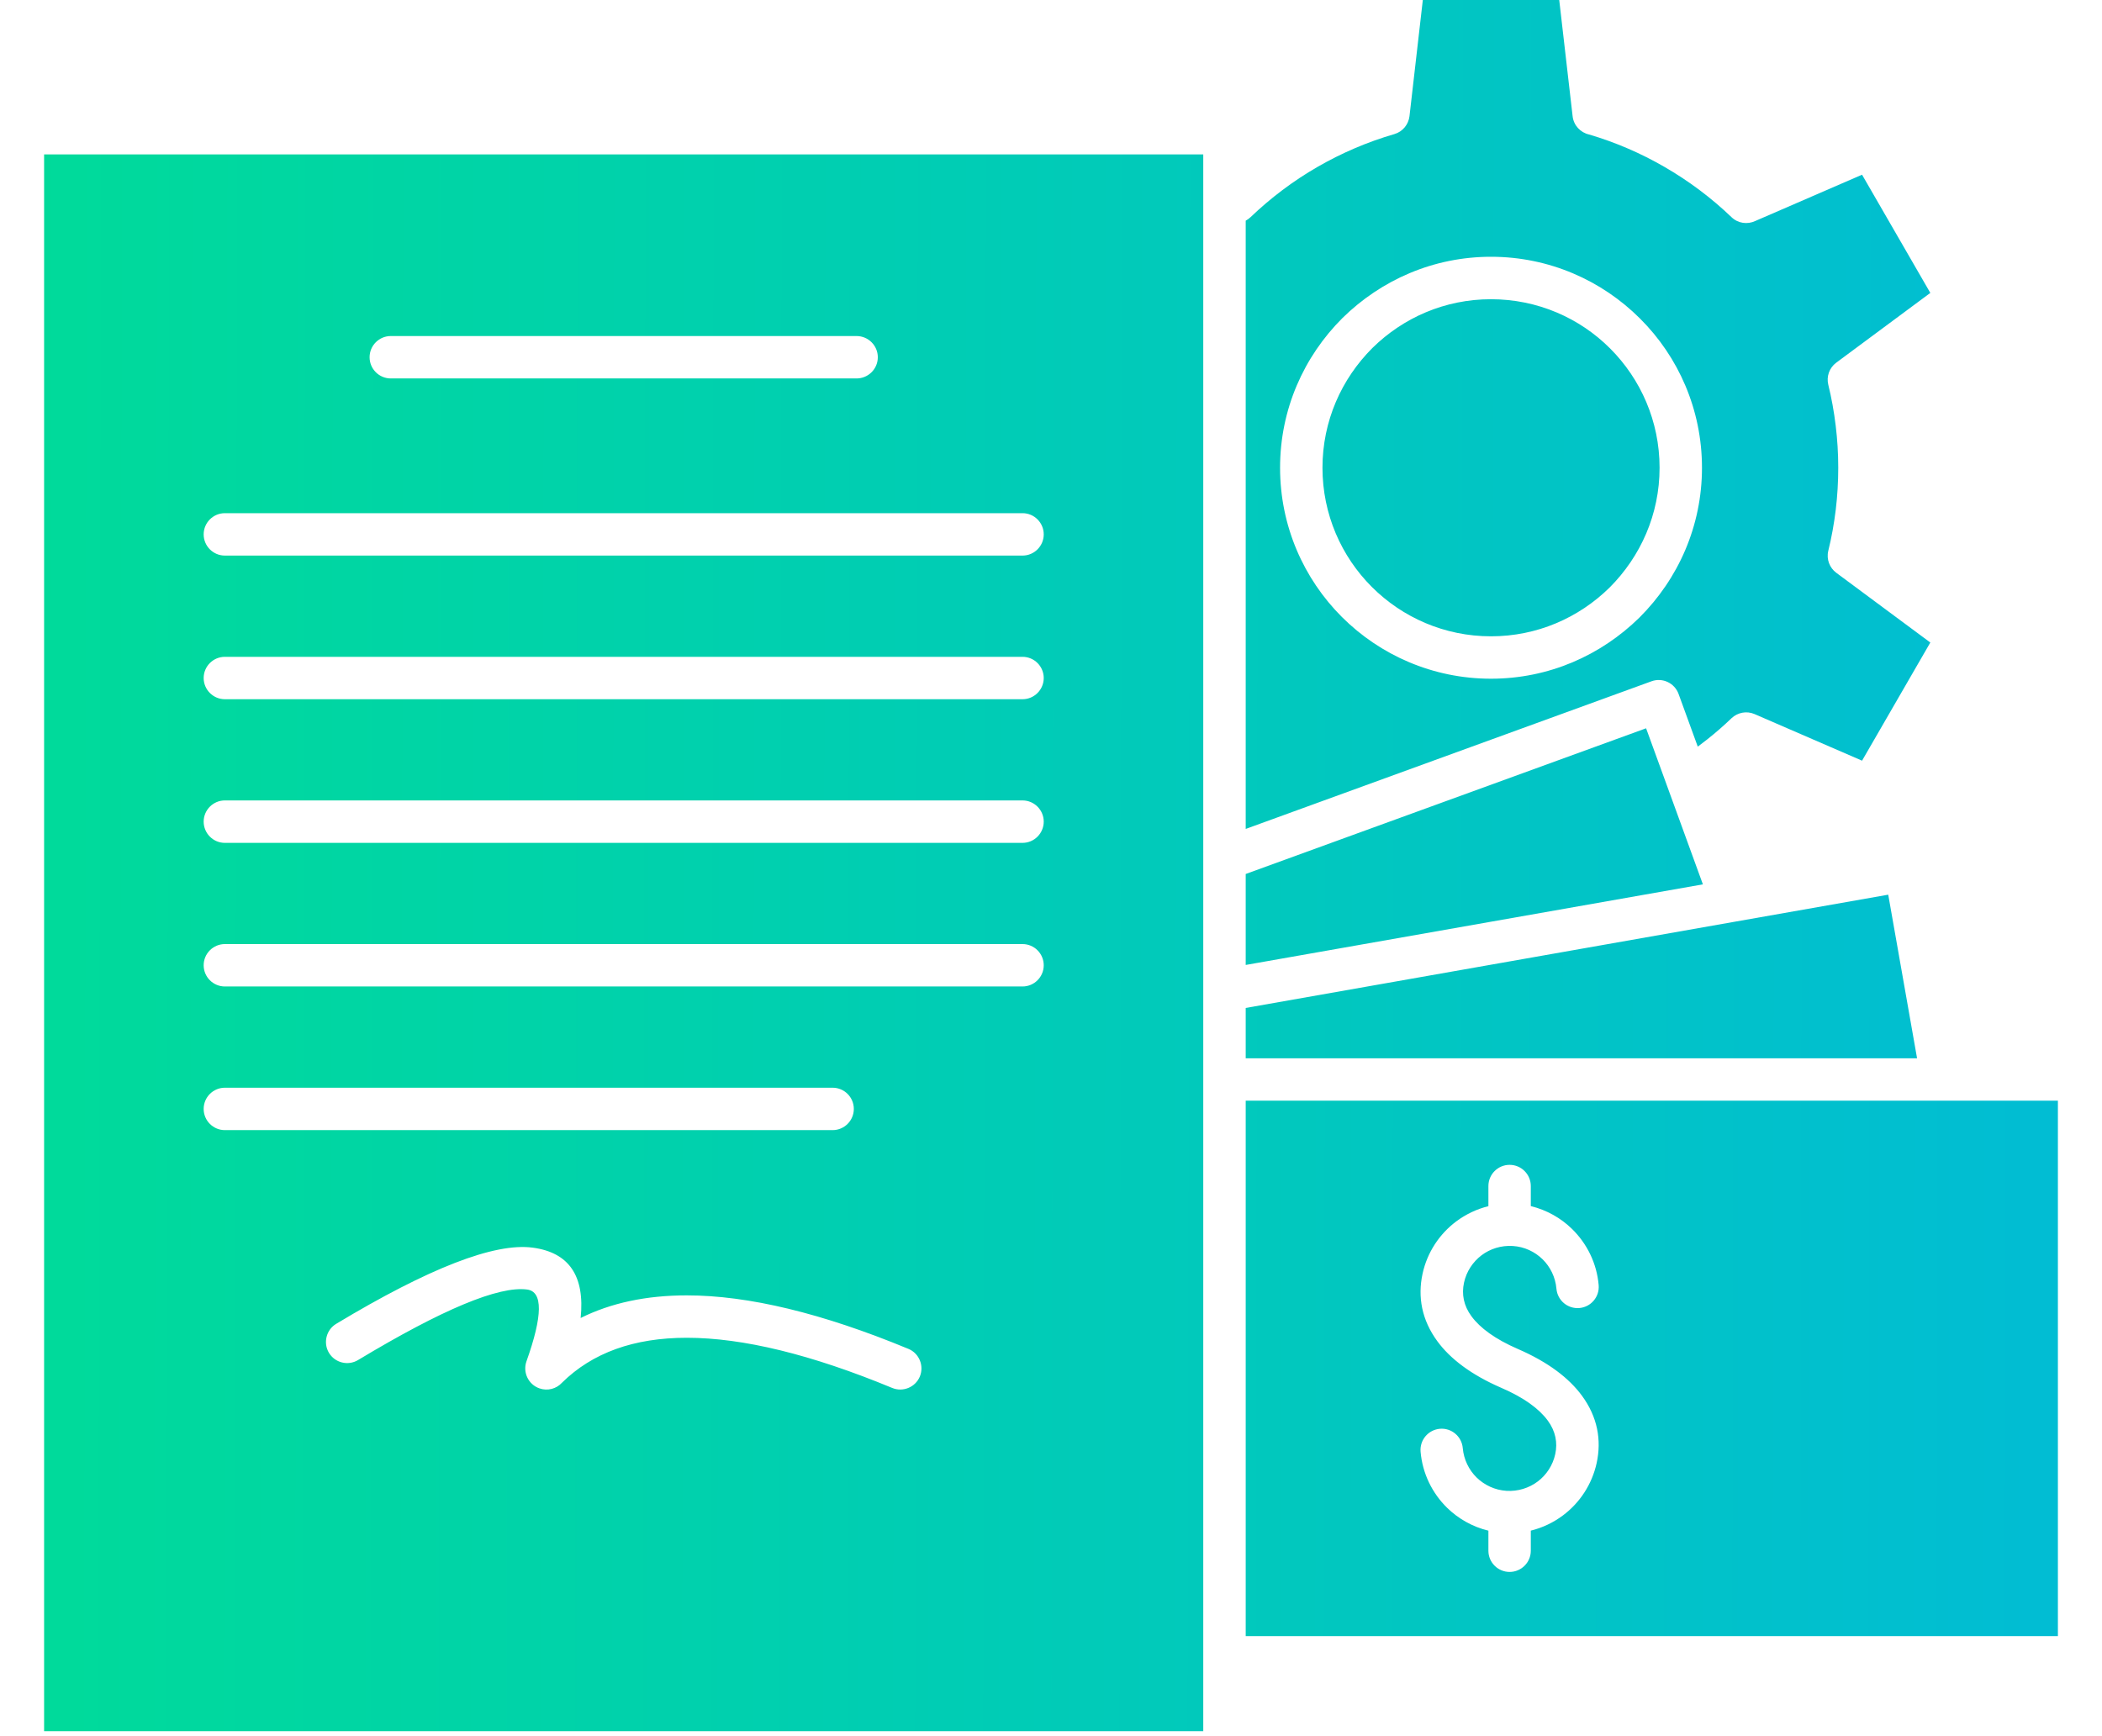 <svg width="46" height="38" viewBox="0 0 46 38" fill="none" xmlns="http://www.w3.org/2000/svg">
<path d="M27.261 4.83V18.143L36.142 14.911C36.382 14.824 36.647 14.949 36.734 15.189L37.154 16.342L37.361 16.183C37.548 16.035 37.726 15.88 37.892 15.72C38.023 15.596 38.22 15.553 38.396 15.629L40.749 16.649L42.243 14.063L40.184 12.536C40.04 12.429 39.965 12.241 40.01 12.056C40.081 11.768 40.136 11.466 40.174 11.153C40.209 10.856 40.228 10.55 40.228 10.238C40.228 9.926 40.209 9.62 40.173 9.323C40.136 9.011 40.081 8.71 40.01 8.42C39.967 8.244 40.03 8.052 40.184 7.938L42.243 6.411L40.749 3.824L38.412 4.837C38.243 4.917 38.034 4.891 37.892 4.753C37.452 4.332 36.959 3.961 36.425 3.653C35.91 3.355 35.356 3.115 34.776 2.944C34.588 2.903 34.438 2.746 34.415 2.544L34.122 0H31.137L30.845 2.544C30.823 2.723 30.698 2.882 30.514 2.935C29.922 3.107 29.358 3.35 28.832 3.653C28.3 3.96 27.808 4.331 27.367 4.753C27.334 4.784 27.298 4.81 27.261 4.83ZM32.629 5.62C33.902 5.62 35.056 6.138 35.892 6.974C36.729 7.808 37.246 8.963 37.246 10.238C37.246 11.512 36.729 12.667 35.878 13.516C35.03 14.349 33.888 14.855 32.629 14.855C31.355 14.855 30.2 14.337 29.365 13.503C28.529 12.667 28.013 11.512 28.013 10.238C28.013 8.963 28.529 7.808 29.38 6.959C30.229 6.126 31.371 5.62 32.629 5.62ZM35.237 7.628C34.571 6.961 33.649 6.549 32.629 6.549C31.622 6.549 30.71 6.951 30.034 7.616C29.354 8.296 28.941 9.219 28.941 10.238C28.941 11.256 29.354 12.179 30.021 12.846C30.688 13.513 31.611 13.927 32.629 13.927C33.636 13.927 34.548 13.524 35.225 12.859C35.904 12.179 36.318 11.256 36.318 10.238C36.318 9.219 35.904 8.296 35.237 7.628ZM27.261 19.129V21.12L37.266 19.356L36.023 15.94L27.261 19.129ZM27.261 22.061V23.163H41.953L41.322 19.582L37.962 20.174L27.261 22.061ZM34.985 28.127C35.007 28.382 34.818 28.607 34.563 28.629C34.308 28.651 34.083 28.462 34.061 28.207C34.039 27.954 33.926 27.727 33.758 27.562C33.587 27.395 33.359 27.287 33.106 27.271C32.852 27.255 32.611 27.332 32.421 27.475C32.232 27.619 32.091 27.829 32.038 28.075C31.984 28.324 32.029 28.576 32.202 28.81C32.389 29.065 32.72 29.31 33.219 29.526C33.879 29.812 34.336 30.163 34.617 30.545C34.961 31.012 35.051 31.518 34.941 32.022C34.838 32.492 34.57 32.892 34.206 33.166C33.998 33.322 33.758 33.438 33.5 33.501V33.941C33.5 34.197 33.292 34.405 33.036 34.405C32.78 34.405 32.572 34.197 32.572 33.941V33.502C32.226 33.418 31.915 33.242 31.669 33.002C31.344 32.683 31.129 32.253 31.088 31.774C31.066 31.519 31.255 31.294 31.51 31.272C31.764 31.25 31.989 31.439 32.011 31.694C32.033 31.946 32.146 32.173 32.314 32.338C32.485 32.505 32.714 32.614 32.967 32.63C33.22 32.646 33.462 32.568 33.651 32.426C33.84 32.284 33.981 32.074 34.035 31.826C34.089 31.577 34.043 31.325 33.871 31.092C33.683 30.836 33.352 30.59 32.853 30.375C32.192 30.088 31.736 29.739 31.455 29.356C31.112 28.889 31.022 28.383 31.131 27.879C31.233 27.408 31.503 27.008 31.864 26.736C32.074 26.579 32.314 26.463 32.572 26.4V25.959C32.572 25.703 32.78 25.495 33.036 25.495C33.292 25.495 33.5 25.703 33.5 25.959V26.398C33.847 26.483 34.158 26.659 34.403 26.899C34.728 27.217 34.944 27.648 34.985 28.127ZM27.261 24.091V35.81H45.035V24.091H27.261ZM4.921 24.735C4.665 24.735 4.457 24.527 4.457 24.271C4.457 24.015 4.665 23.807 4.921 23.807H18.221C18.477 23.807 18.685 24.015 18.685 24.271C18.685 24.527 18.477 24.735 18.221 24.735H4.921ZM4.921 21.591C4.665 21.591 4.457 21.383 4.457 21.127C4.457 20.871 4.665 20.663 4.921 20.663H22.377C22.633 20.663 22.841 20.871 22.841 21.127C22.841 21.383 22.633 21.591 22.377 21.591H4.921ZM4.921 18.448C4.665 18.448 4.457 18.239 4.457 17.983C4.457 17.728 4.665 17.519 4.921 17.519H22.377C22.633 17.519 22.841 17.728 22.841 17.983C22.841 18.239 22.633 18.448 22.377 18.448H4.921ZM4.921 15.304C4.665 15.304 4.457 15.095 4.457 14.84C4.457 14.584 4.665 14.376 4.921 14.376H22.377C22.633 14.376 22.841 14.584 22.841 14.84C22.841 15.095 22.633 15.304 22.377 15.304H4.921ZM4.921 12.16C4.665 12.16 4.457 11.952 4.457 11.696C4.457 11.44 4.665 11.232 4.921 11.232H22.377C22.633 11.232 22.841 11.44 22.841 11.696C22.841 11.952 22.633 12.16 22.377 12.16H4.921ZM8.552 8.283C8.296 8.283 8.088 8.075 8.088 7.819C8.088 7.563 8.296 7.355 8.552 7.355H18.745C19.001 7.355 19.21 7.563 19.21 7.819C19.21 8.075 19.001 8.283 18.745 8.283H8.552ZM7.835 29.768C7.616 29.899 7.331 29.829 7.199 29.61C7.068 29.392 7.139 29.106 7.357 28.975C9.388 27.753 10.822 27.197 11.655 27.307C12.452 27.412 12.802 27.926 12.707 28.847C13.369 28.517 14.144 28.352 15.029 28.352C16.379 28.352 17.997 28.743 19.88 29.523C20.115 29.62 20.227 29.892 20.13 30.128C20.032 30.363 19.76 30.475 19.525 30.378C17.76 29.647 16.26 29.28 15.029 29.28C13.873 29.28 12.963 29.608 12.298 30.264C12.177 30.396 11.984 30.451 11.804 30.387C11.563 30.302 11.436 30.038 11.521 29.796C11.878 28.795 11.883 28.27 11.536 28.224C10.916 28.142 9.681 28.657 7.835 29.768ZM0.965 37.89H26.332V3.38H0.965V37.89Z" fill="url(#paint0_linear_7_100)"/>
<defs>
<linearGradient id="paint0_linear_7_100" x1="-0.088" y1="37.89" x2="46.102" y2="37.97" gradientUnits="userSpaceOnUse">
<stop stop-color="#00DB99"/>
<stop offset="1" stop-color="#01BCD5"/>
</linearGradient>
</defs>
</svg>
